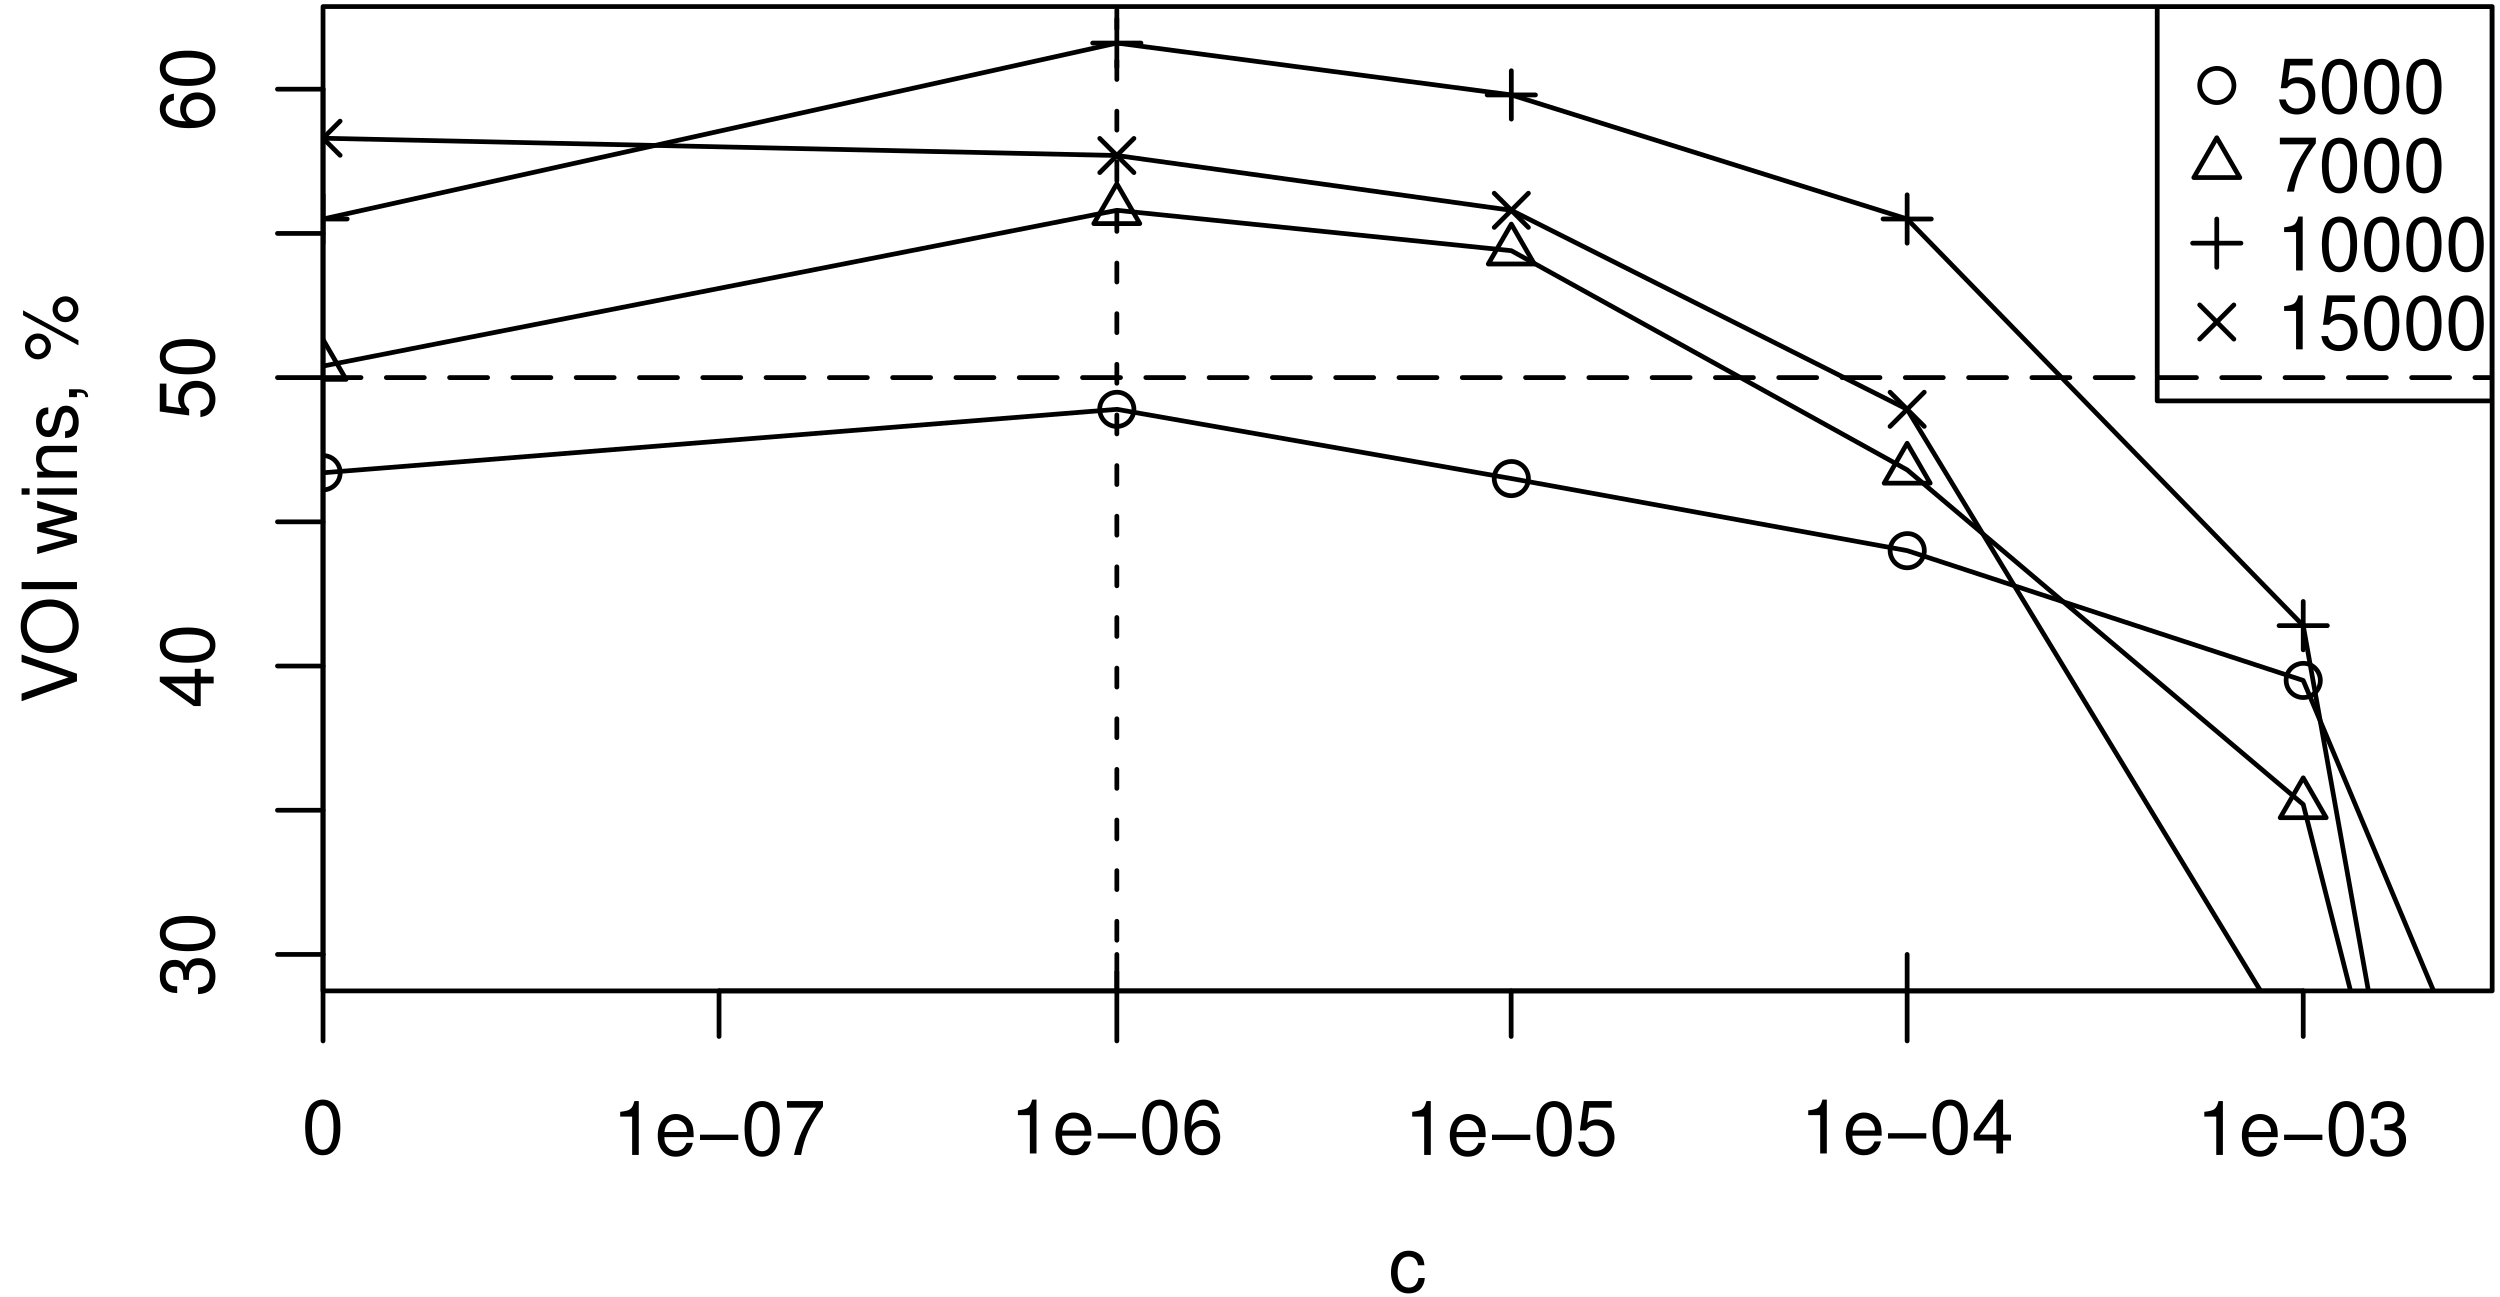 <?xml version="1.0" encoding="UTF-8"?>
<svg xmlns="http://www.w3.org/2000/svg" xmlns:xlink="http://www.w3.org/1999/xlink" width="395pt" height="205pt" viewBox="0 0 395 205" version="1.1">
<defs>
<g>
<symbol overflow="visible" id="glyph0-0">
<path style="stroke:none;" d=""/>
</symbol>
<symbol overflow="visible" id="glyph0-1">
<path style="stroke:none;" d="M 3.109 -6.062 L 3.109 0 L 4.156 0 L 4.156 -8.516 L 3.469 -8.516 C 3.094 -7.203 2.859 -7.016 1.219 -6.812 L 1.219 -6.062 L 3.109 -6.062 Z M 3.109 -6.062 "/>
</symbol>
<symbol overflow="visible" id="glyph0-2">
<path style="stroke:none;" d="M 6.156 -2.812 C 6.156 -3.766 6.078 -4.344 5.906 -4.812 C 5.5 -5.844 4.531 -6.469 3.359 -6.469 C 1.609 -6.469 0.484 -5.125 0.484 -3.062 C 0.484 -1 1.578 0.281 3.344 0.281 C 4.781 0.281 5.766 -0.547 6.031 -1.906 L 5.016 -1.906 C 4.734 -1.078 4.172 -0.641 3.375 -0.641 C 2.734 -0.641 2.203 -0.938 1.859 -1.469 C 1.625 -1.828 1.531 -2.188 1.531 -2.812 L 6.156 -2.812 Z M 1.547 -3.625 C 1.625 -4.781 2.344 -5.547 3.344 -5.547 C 4.328 -5.547 5.094 -4.734 5.094 -3.703 C 5.094 -3.672 5.094 -3.641 5.078 -3.625 L 1.547 -3.625 Z M 1.547 -3.625 "/>
</symbol>
<symbol overflow="visible" id="glyph0-3">
<path style="stroke:none;" d="M 6.531 -3.203 L 0.484 -3.203 L 0.484 -2.359 L 6.531 -2.359 L 6.531 -3.203 Z M 6.531 -3.203 "/>
</symbol>
<symbol overflow="visible" id="glyph0-4">
<path style="stroke:none;" d="M 3.297 -8.516 C 2.516 -8.516 1.781 -8.156 1.344 -7.578 C 0.797 -6.828 0.516 -5.688 0.516 -4.109 C 0.516 -1.25 1.469 0.281 3.297 0.281 C 5.094 0.281 6.078 -1.25 6.078 -4.047 C 6.078 -5.703 5.812 -6.797 5.25 -7.578 C 4.812 -8.172 4.109 -8.516 3.297 -8.516 Z M 3.297 -7.578 C 4.438 -7.578 5 -6.422 5 -4.141 C 5 -1.734 4.453 -0.594 3.281 -0.594 C 2.156 -0.594 1.594 -1.781 1.594 -4.109 C 1.594 -6.438 2.156 -7.578 3.297 -7.578 Z M 3.297 -7.578 "/>
</symbol>
<symbol overflow="visible" id="glyph0-5">
<path style="stroke:none;" d="M 6.234 -8.516 L 0.547 -8.516 L 0.547 -7.469 L 5.141 -7.469 C 3.125 -4.578 2.297 -2.797 1.656 0 L 2.781 0 C 3.25 -2.719 4.312 -5.062 6.234 -7.625 L 6.234 -8.516 Z M 6.234 -8.516 "/>
</symbol>
<symbol overflow="visible" id="glyph0-6">
<path style="stroke:none;" d="M 5.719 -8.516 L 1.312 -8.516 L 0.688 -3.875 L 1.656 -3.875 C 2.141 -4.469 2.562 -4.672 3.219 -4.672 C 4.359 -4.672 5.078 -3.891 5.078 -2.625 C 5.078 -1.406 4.375 -0.656 3.219 -0.656 C 2.297 -0.656 1.734 -1.125 1.469 -2.094 L 0.422 -2.094 C 0.562 -1.391 0.688 -1.062 0.938 -0.75 C 1.422 -0.094 2.281 0.281 3.234 0.281 C 4.953 0.281 6.156 -0.969 6.156 -2.766 C 6.156 -4.453 5.047 -5.609 3.406 -5.609 C 2.812 -5.609 2.328 -5.453 1.844 -5.094 L 2.172 -7.469 L 5.719 -7.469 L 5.719 -8.516 Z M 5.719 -8.516 "/>
</symbol>
<symbol overflow="visible" id="glyph0-7">
<path style="stroke:none;" d="M 2.656 -3.906 L 2.781 -3.906 L 3.234 -3.906 C 4.391 -3.906 4.984 -3.391 4.984 -2.359 C 4.984 -1.297 4.328 -0.656 3.234 -0.656 C 2.078 -0.656 1.516 -1.234 1.438 -2.469 L 0.391 -2.469 C 0.438 -1.781 0.547 -1.344 0.75 -0.953 C 1.188 -0.141 2.031 0.281 3.188 0.281 C 4.938 0.281 6.078 -0.766 6.078 -2.375 C 6.078 -3.453 5.656 -4.062 4.625 -4.406 C 5.422 -4.719 5.812 -5.312 5.812 -6.172 C 5.812 -7.625 4.844 -8.516 3.234 -8.516 C 1.516 -8.516 0.594 -7.578 0.562 -5.766 L 1.625 -5.766 C 1.625 -6.281 1.688 -6.562 1.812 -6.828 C 2.047 -7.297 2.578 -7.578 3.234 -7.578 C 4.172 -7.578 4.734 -7.031 4.734 -6.125 C 4.734 -5.531 4.531 -5.172 4.062 -4.984 C 3.766 -4.859 3.391 -4.812 2.656 -4.797 L 2.656 -3.906 Z M 2.656 -3.906 "/>
</symbol>
<symbol overflow="visible" id="glyph0-8">
<path style="stroke:none;" d="M 5.656 -4.172 C 5.609 -4.781 5.469 -5.188 5.234 -5.531 C 4.797 -6.125 4.047 -6.469 3.172 -6.469 C 1.469 -6.469 0.375 -5.125 0.375 -3.031 C 0.375 -1.016 1.453 0.281 3.156 0.281 C 4.656 0.281 5.609 -0.625 5.719 -2.156 L 4.719 -2.156 C 4.547 -1.156 4.031 -0.641 3.188 -0.641 C 2.078 -0.641 1.422 -1.547 1.422 -3.031 C 1.422 -4.609 2.062 -5.547 3.156 -5.547 C 4 -5.547 4.531 -5.047 4.641 -4.172 L 5.656 -4.172 Z M 5.656 -4.172 "/>
</symbol>
<symbol overflow="visible" id="glyph0-9">
<path style="stroke:none;" d="M 5.969 -6.281 C 5.766 -7.688 4.859 -8.516 3.562 -8.516 C 2.625 -8.516 1.781 -8.047 1.281 -7.297 C 0.75 -6.469 0.516 -5.422 0.516 -3.875 C 0.516 -2.453 0.734 -1.531 1.234 -0.781 C 1.688 -0.094 2.438 0.281 3.375 0.281 C 4.984 0.281 6.156 -0.922 6.156 -2.594 C 6.156 -4.172 5.078 -5.297 3.547 -5.297 C 2.719 -5.297 2.047 -4.969 1.594 -4.344 C 1.609 -6.422 2.281 -7.578 3.484 -7.578 C 4.234 -7.578 4.75 -7.109 4.922 -6.281 L 5.969 -6.281 Z M 3.422 -4.359 C 4.438 -4.359 5.078 -3.641 5.078 -2.516 C 5.078 -1.438 4.359 -0.656 3.391 -0.656 C 2.406 -0.656 1.656 -1.469 1.656 -2.562 C 1.656 -3.625 2.375 -4.359 3.422 -4.359 Z M 3.422 -4.359 "/>
</symbol>
<symbol overflow="visible" id="glyph0-10">
<path style="stroke:none;" d="M 3.922 -2.047 L 3.922 0 L 4.984 0 L 4.984 -2.047 L 6.234 -2.047 L 6.234 -2.984 L 4.984 -2.984 L 4.984 -8.516 L 4.203 -8.516 L 0.344 -3.156 L 0.344 -2.047 L 3.922 -2.047 Z M 3.922 -2.984 L 1.266 -2.984 L 3.922 -6.703 L 3.922 -2.984 Z M 3.922 -2.984 "/>
</symbol>
<symbol overflow="visible" id="glyph1-0">
<path style="stroke:none;" d=""/>
</symbol>
<symbol overflow="visible" id="glyph1-1">
<path style="stroke:none;" d="M -3.906 -2.656 L -3.906 -2.781 L -3.906 -3.234 C -3.906 -4.391 -3.391 -4.984 -2.359 -4.984 C -1.297 -4.984 -0.656 -4.328 -0.656 -3.234 C -0.656 -2.078 -1.234 -1.516 -2.469 -1.438 L -2.469 -0.391 C -1.781 -0.438 -1.344 -0.547 -0.953 -0.75 C -0.141 -1.188 0.281 -2.031 0.281 -3.188 C 0.281 -4.938 -0.766 -6.078 -2.375 -6.078 C -3.453 -6.078 -4.062 -5.656 -4.406 -4.625 C -4.719 -5.422 -5.312 -5.812 -6.172 -5.812 C -7.625 -5.812 -8.516 -4.844 -8.516 -3.234 C -8.516 -1.516 -7.578 -0.594 -5.766 -0.562 L -5.766 -1.625 C -6.281 -1.625 -6.562 -1.688 -6.828 -1.812 C -7.297 -2.047 -7.578 -2.578 -7.578 -3.234 C -7.578 -4.172 -7.031 -4.734 -6.125 -4.734 C -5.531 -4.734 -5.172 -4.531 -4.984 -4.062 C -4.859 -3.766 -4.812 -3.391 -4.797 -2.656 L -3.906 -2.656 Z M -3.906 -2.656 "/>
</symbol>
<symbol overflow="visible" id="glyph1-2">
<path style="stroke:none;" d="M -8.516 -3.297 C -8.516 -2.516 -8.156 -1.781 -7.578 -1.344 C -6.828 -0.797 -5.688 -0.516 -4.109 -0.516 C -1.25 -0.516 0.281 -1.469 0.281 -3.297 C 0.281 -5.094 -1.25 -6.078 -4.047 -6.078 C -5.703 -6.078 -6.797 -5.812 -7.578 -5.25 C -8.172 -4.812 -8.516 -4.109 -8.516 -3.297 Z M -7.578 -3.297 C -7.578 -4.438 -6.422 -5 -4.141 -5 C -1.734 -5 -0.594 -4.453 -0.594 -3.281 C -0.594 -2.156 -1.781 -1.594 -4.109 -1.594 C -6.438 -1.594 -7.578 -2.156 -7.578 -3.297 Z M -7.578 -3.297 "/>
</symbol>
<symbol overflow="visible" id="glyph1-3">
<path style="stroke:none;" d="M -2.047 -3.922 L 0 -3.922 L 0 -4.984 L -2.047 -4.984 L -2.047 -6.234 L -2.984 -6.234 L -2.984 -4.984 L -8.516 -4.984 L -8.516 -4.203 L -3.156 -0.344 L -2.047 -0.344 L -2.047 -3.922 Z M -2.984 -3.922 L -2.984 -1.266 L -6.703 -3.922 L -2.984 -3.922 Z M -2.984 -3.922 "/>
</symbol>
<symbol overflow="visible" id="glyph1-4">
<path style="stroke:none;" d="M -8.516 -5.719 L -8.516 -1.312 L -3.875 -0.688 L -3.875 -1.656 C -4.469 -2.141 -4.672 -2.562 -4.672 -3.219 C -4.672 -4.359 -3.891 -5.078 -2.625 -5.078 C -1.406 -5.078 -0.656 -4.375 -0.656 -3.219 C -0.656 -2.297 -1.125 -1.734 -2.094 -1.469 L -2.094 -0.422 C -1.391 -0.562 -1.062 -0.688 -0.75 -0.938 C -0.094 -1.422 0.281 -2.281 0.281 -3.234 C 0.281 -4.953 -0.969 -6.156 -2.766 -6.156 C -4.453 -6.156 -5.609 -5.047 -5.609 -3.406 C -5.609 -2.812 -5.453 -2.328 -5.094 -1.844 L -7.469 -2.172 L -7.469 -5.719 L -8.516 -5.719 Z M -8.516 -5.719 "/>
</symbol>
<symbol overflow="visible" id="glyph1-5">
<path style="stroke:none;" d="M -6.281 -5.969 C -7.688 -5.766 -8.516 -4.859 -8.516 -3.562 C -8.516 -2.625 -8.047 -1.781 -7.297 -1.281 C -6.469 -0.75 -5.422 -0.516 -3.875 -0.516 C -2.453 -0.516 -1.531 -0.734 -0.781 -1.234 C -0.094 -1.688 0.281 -2.438 0.281 -3.375 C 0.281 -4.984 -0.922 -6.156 -2.594 -6.156 C -4.172 -6.156 -5.297 -5.078 -5.297 -3.547 C -5.297 -2.719 -4.969 -2.047 -4.344 -1.594 C -6.422 -1.609 -7.578 -2.281 -7.578 -3.484 C -7.578 -4.234 -7.109 -4.75 -6.281 -4.922 L -6.281 -5.969 Z M -4.359 -3.422 C -4.359 -4.438 -3.641 -5.078 -2.516 -5.078 C -1.438 -5.078 -0.656 -4.359 -0.656 -3.391 C -0.656 -2.406 -1.469 -1.656 -2.562 -1.656 C -3.625 -1.656 -4.359 -2.375 -4.359 -3.422 Z M -4.359 -3.422 "/>
</symbol>
<symbol overflow="visible" id="glyph1-6">
<path style="stroke:none;" d="M 0 -4.703 L -8.75 -7.734 L -8.75 -6.547 L -1.344 -4.125 L -8.75 -1.562 L -8.75 -0.359 L 0 -3.5 L 0 -4.703 Z M 0 -4.703 "/>
</symbol>
<symbol overflow="visible" id="glyph1-7">
<path style="stroke:none;" d="M -8.891 -4.672 C -8.891 -2.156 -7.047 -0.453 -4.312 -0.453 C -1.578 -0.453 0.281 -2.156 0.281 -4.688 C 0.281 -5.734 -0.047 -6.688 -0.641 -7.391 C -1.453 -8.344 -2.812 -8.906 -4.234 -8.906 C -7.062 -8.906 -8.891 -7.234 -8.891 -4.672 Z M -7.906 -4.672 C -7.906 -6.562 -6.469 -7.781 -4.266 -7.781 C -2.141 -7.781 -0.703 -6.531 -0.703 -4.688 C -0.703 -2.812 -2.141 -1.578 -4.312 -1.578 C -6.469 -1.578 -7.906 -2.812 -7.906 -4.672 Z M -7.906 -4.672 "/>
</symbol>
<symbol overflow="visible" id="glyph1-8">
<path style="stroke:none;" d="M -8.75 -2.328 L -8.75 -1.203 L 0 -1.203 L 0 -2.328 L -8.75 -2.328 Z M -8.75 -2.328 "/>
</symbol>
<symbol overflow="visible" id="glyph1-9">
<path style="stroke:none;" d=""/>
</symbol>
<symbol overflow="visible" id="glyph1-10">
<path style="stroke:none;" d="M 0 -6.641 L -6.281 -8.5 L -6.281 -7.375 L -1.391 -6.125 L -6.281 -4.891 L -6.281 -3.656 L -1.391 -2.453 L -6.281 -1.172 L -6.281 -0.078 L 0 -1.891 L 0 -3.031 L -4.938 -4.234 L 0 -5.516 L 0 -6.641 Z M 0 -6.641 "/>
</symbol>
<symbol overflow="visible" id="glyph1-11">
<path style="stroke:none;" d="M -6.281 -1.797 L -6.281 -0.797 L 0 -0.797 L 0 -1.797 L -6.281 -1.797 Z M -8.75 -1.797 L -8.75 -0.797 L -7.484 -0.797 L -7.484 -1.797 L -8.75 -1.797 Z M -8.75 -1.797 "/>
</symbol>
<symbol overflow="visible" id="glyph1-12">
<path style="stroke:none;" d="M -6.281 -0.844 L 0 -0.844 L 0 -1.844 L -3.469 -1.844 C -4.75 -1.844 -5.594 -2.516 -5.594 -3.547 C -5.594 -4.344 -5.109 -4.844 -4.359 -4.844 L 0 -4.844 L 0 -5.844 L -4.75 -5.844 C -5.797 -5.844 -6.469 -5.062 -6.469 -3.859 C -6.469 -2.922 -6.109 -2.312 -5.234 -1.766 L -6.281 -1.766 L -6.281 -0.844 Z M -6.281 -0.844 "/>
</symbol>
<symbol overflow="visible" id="glyph1-13">
<path style="stroke:none;" d="M -4.531 -5.25 C -5.766 -5.25 -6.469 -4.422 -6.469 -2.969 C -6.469 -1.516 -5.719 -0.562 -4.547 -0.562 C -3.562 -0.562 -3.094 -1.062 -2.734 -2.562 L -2.516 -3.484 C -2.344 -4.188 -2.094 -4.469 -1.625 -4.469 C -1.047 -4.469 -0.641 -3.875 -0.641 -3 C -0.641 -2.453 -0.797 -2 -1.062 -1.75 C -1.25 -1.594 -1.422 -1.531 -1.875 -1.469 L -1.875 -0.406 C -0.422 -0.453 0.281 -1.266 0.281 -2.922 C 0.281 -4.5 -0.5 -5.516 -1.719 -5.516 C -2.656 -5.516 -3.172 -4.984 -3.469 -3.734 L -3.703 -2.766 C -3.891 -1.953 -4.156 -1.609 -4.594 -1.609 C -5.172 -1.609 -5.547 -2.125 -5.547 -2.938 C -5.547 -3.75 -5.203 -4.172 -4.531 -4.203 L -4.531 -5.25 Z M -4.531 -5.25 "/>
</symbol>
<symbol overflow="visible" id="glyph1-14">
<path style="stroke:none;" d="M -1.25 -1.047 L 0 -1.047 L 0 -1.766 L 0.219 -1.766 C 1.047 -1.766 1.281 -1.609 1.312 -1.047 L 1.766 -1.047 C 1.766 -1.891 1.219 -2.297 0.188 -2.297 L -1.25 -2.297 L -1.25 -1.047 Z M -1.25 -1.047 "/>
</symbol>
<symbol overflow="visible" id="glyph1-15">
<path style="stroke:none;" d="M -8.219 -2.391 C -8.219 -1.266 -7.297 -0.344 -6.172 -0.344 C -5.047 -0.344 -4.109 -1.266 -4.109 -2.406 C -4.109 -3.516 -5.047 -4.438 -6.141 -4.438 C -7.312 -4.438 -8.219 -3.547 -8.219 -2.391 Z M -7.375 -2.391 C -7.375 -3.078 -6.844 -3.609 -6.156 -3.609 C -5.5 -3.609 -4.953 -3.062 -4.953 -2.406 C -4.953 -1.734 -5.516 -1.172 -6.172 -1.172 C -6.844 -1.172 -7.375 -1.734 -7.375 -2.391 Z M -8.516 -7.312 L 0.234 -2.562 L 0.234 -3.359 L -8.516 -8.094 L -8.516 -7.312 Z M -3.859 -8.25 C -3.859 -7.141 -2.938 -6.219 -1.828 -6.219 C -0.703 -6.219 0.234 -7.141 0.234 -8.266 C 0.234 -9.375 -0.703 -10.312 -1.797 -10.312 C -2.953 -10.312 -3.859 -9.406 -3.859 -8.25 Z M -3.031 -8.25 C -3.031 -8.938 -2.484 -9.484 -1.797 -9.484 C -1.156 -9.484 -0.609 -8.922 -0.609 -8.266 C -0.609 -7.594 -1.156 -7.047 -1.828 -7.047 C -2.484 -7.047 -3.031 -7.594 -3.031 -8.25 Z M -3.031 -8.25 "/>
</symbol>
</g>
<clipPath id="clip1">
  <path d="M 0 205 L 395 205 L 395 0 L 0 0 L 0 205 Z M 0 205 "/>
</clipPath>
<clipPath id="clip2">
  <path d="M 0 205 L 395 205 L 395 0 L 0 0 L 0 205 Z M 0 205 "/>
</clipPath>
<clipPath id="clip3">
  <path d="M -8 230 L 424 230 L 424 -58 L -8 -58 L -8 230 Z M -8 230 "/>
</clipPath>
<clipPath id="clip4">
  <path d="M 0 205 L 395 205 L 395 0 L 0 0 L 0 205 Z M 0 205 "/>
</clipPath>
<clipPath id="clip5">
  <path d="M 0 205 L 395 205 L 395 0 L 0 0 L 0 205 Z M 0 205 "/>
</clipPath>
<clipPath id="clip6">
  <path d="M -8 230 L 424 230 L 424 -58 L -8 -58 L -8 230 Z M -8 230 "/>
</clipPath>
<clipPath id="clip7">
  <path d="M 51.039 156.559 L 393.762 156.559 L 393.762 1.039 L 51.039 1.039 L 51.039 156.559 Z M 51.039 156.559 "/>
</clipPath>
<clipPath id="clip8">
  <path d="M 0 205 L 395 205 L 395 0 L 0 0 L 0 205 Z M 0 205 "/>
</clipPath>
<clipPath id="clip9">
  <path d="M 0 205 L 395 205 L 395 0 L 0 0 L 0 205 Z M 0 205 "/>
</clipPath>
<clipPath id="clip10">
  <path d="M -8 230 L 424 230 L 424 -58 L -8 -58 L -8 230 Z M -8 230 "/>
</clipPath>
<clipPath id="clip11">
  <path d="M 0 205 L 395 205 L 395 0 L 0 0 L 0 205 Z M 0 205 "/>
</clipPath>
<clipPath id="clip12">
  <path d="M 0 205 L 395 205 L 395 0 L 0 0 L 0 205 Z M 0 205 "/>
</clipPath>
<clipPath id="clip13">
  <path d="M -8 230 L 424 230 L 424 -58 L -8 -58 L -8 230 Z M -8 230 "/>
</clipPath>
<clipPath id="clip14">
  <path d="M 51.039 156.559 L 393.762 156.559 L 393.762 1.039 L 51.039 1.039 L 51.039 156.559 Z M 51.039 156.559 "/>
</clipPath>
</defs>
<g id="surface0">
<g clip-path="url(#clip1)" clip-rule="nonzero">
<g clip-path="url(#clip2)" clip-rule="nonzero">
<g clip-path="url(#clip3)" clip-rule="nonzero">
<path style="fill:none;stroke-width:0.75;stroke-linecap:round;stroke-linejoin:round;stroke:rgb(0%,0%,0%);stroke-opacity:1;stroke-miterlimit:10;" d="M 121.609 73.441 L 371.91 73.441 " transform="matrix(1,0,0,-1,-8,230)"/>
<path style="fill:none;stroke-width:0.75;stroke-linecap:round;stroke-linejoin:round;stroke:rgb(0%,0%,0%);stroke-opacity:1;stroke-miterlimit:10;" d="M 121.609 73.441 L 121.609 66.238 " transform="matrix(1,0,0,-1,-8,230)"/>
<path style="fill:none;stroke-width:0.75;stroke-linecap:round;stroke-linejoin:round;stroke:rgb(0%,0%,0%);stroke-opacity:1;stroke-miterlimit:10;" d="M 246.762 73.441 L 246.762 66.238 " transform="matrix(1,0,0,-1,-8,230)"/>
<path style="fill:none;stroke-width:0.75;stroke-linecap:round;stroke-linejoin:round;stroke:rgb(0%,0%,0%);stroke-opacity:1;stroke-miterlimit:10;" d="M 371.91 73.441 L 371.91 66.238 " transform="matrix(1,0,0,-1,-8,230)"/>
<g style="fill:rgb(0%,0%,0%);fill-opacity:1;">
  <use xlink:href="#glyph0-1" x="96.77" y="182.48"/>
  <use xlink:href="#glyph0-2" x="103.442" y="182.48"/>
  <use xlink:href="#glyph0-3" x="110.114" y="182.48"/>
  <use xlink:href="#glyph0-4" x="117.122" y="182.48"/>
  <use xlink:href="#glyph0-5" x="123.794" y="182.48"/>
</g>
<g style="fill:rgb(0%,0%,0%);fill-opacity:1;">
  <use xlink:href="#glyph0-1" x="221.91" y="182.48"/>
  <use xlink:href="#glyph0-2" x="228.582" y="182.48"/>
  <use xlink:href="#glyph0-3" x="235.254" y="182.48"/>
  <use xlink:href="#glyph0-4" x="242.262" y="182.48"/>
  <use xlink:href="#glyph0-6" x="248.934" y="182.48"/>
</g>
<g style="fill:rgb(0%,0%,0%);fill-opacity:1;">
  <use xlink:href="#glyph0-1" x="347.06" y="182.48"/>
  <use xlink:href="#glyph0-2" x="353.732" y="182.48"/>
  <use xlink:href="#glyph0-3" x="360.404" y="182.48"/>
  <use xlink:href="#glyph0-4" x="367.412" y="182.48"/>
  <use xlink:href="#glyph0-7" x="374.084" y="182.48"/>
</g>
<path style="fill:none;stroke-width:0.75;stroke-linecap:round;stroke-linejoin:round;stroke:rgb(0%,0%,0%);stroke-opacity:1;stroke-miterlimit:10;" d="M 59.039 79.199 L 59.039 215.91 " transform="matrix(1,0,0,-1,-8,230)"/>
<path style="fill:none;stroke-width:0.75;stroke-linecap:round;stroke-linejoin:round;stroke:rgb(0%,0%,0%);stroke-opacity:1;stroke-miterlimit:10;" d="M 59.039 79.199 L 51.84 79.199 " transform="matrix(1,0,0,-1,-8,230)"/>
<path style="fill:none;stroke-width:0.75;stroke-linecap:round;stroke-linejoin:round;stroke:rgb(0%,0%,0%);stroke-opacity:1;stroke-miterlimit:10;" d="M 59.039 101.98 L 51.84 101.98 " transform="matrix(1,0,0,-1,-8,230)"/>
<path style="fill:none;stroke-width:0.75;stroke-linecap:round;stroke-linejoin:round;stroke:rgb(0%,0%,0%);stroke-opacity:1;stroke-miterlimit:10;" d="M 59.039 124.77 L 51.84 124.77 " transform="matrix(1,0,0,-1,-8,230)"/>
<path style="fill:none;stroke-width:0.75;stroke-linecap:round;stroke-linejoin:round;stroke:rgb(0%,0%,0%);stroke-opacity:1;stroke-miterlimit:10;" d="M 59.039 147.551 L 51.84 147.551 " transform="matrix(1,0,0,-1,-8,230)"/>
<path style="fill:none;stroke-width:0.75;stroke-linecap:round;stroke-linejoin:round;stroke:rgb(0%,0%,0%);stroke-opacity:1;stroke-miterlimit:10;" d="M 59.039 170.34 L 51.84 170.34 " transform="matrix(1,0,0,-1,-8,230)"/>
<path style="fill:none;stroke-width:0.75;stroke-linecap:round;stroke-linejoin:round;stroke:rgb(0%,0%,0%);stroke-opacity:1;stroke-miterlimit:10;" d="M 59.039 193.121 L 51.84 193.121 " transform="matrix(1,0,0,-1,-8,230)"/>
<path style="fill:none;stroke-width:0.75;stroke-linecap:round;stroke-linejoin:round;stroke:rgb(0%,0%,0%);stroke-opacity:1;stroke-miterlimit:10;" d="M 59.039 215.91 L 51.84 215.91 " transform="matrix(1,0,0,-1,-8,230)"/>
<g style="fill:rgb(0%,0%,0%);fill-opacity:1;">
  <use xlink:href="#glyph1-1" x="33.76" y="157.47"/>
  <use xlink:href="#glyph1-2" x="33.76" y="150.798"/>
</g>
<g style="fill:rgb(0%,0%,0%);fill-opacity:1;">
  <use xlink:href="#glyph1-3" x="33.76" y="111.9"/>
  <use xlink:href="#glyph1-2" x="33.76" y="105.228"/>
</g>
<g style="fill:rgb(0%,0%,0%);fill-opacity:1;">
  <use xlink:href="#glyph1-4" x="33.76" y="66.33"/>
  <use xlink:href="#glyph1-2" x="33.76" y="59.658"/>
</g>
<g style="fill:rgb(0%,0%,0%);fill-opacity:1;">
  <use xlink:href="#glyph1-5" x="33.76" y="20.76"/>
  <use xlink:href="#glyph1-2" x="33.76" y="14.088"/>
</g>
<path style="fill:none;stroke-width:0.75;stroke-linecap:round;stroke-linejoin:round;stroke:rgb(0%,0%,0%);stroke-opacity:1;stroke-miterlimit:10;" d="M 59.039 73.441 L 401.762 73.441 L 401.762 228.961 L 59.039 228.961 L 59.039 73.441 " transform="matrix(1,0,0,-1,-8,230)"/>
<g style="fill:rgb(0%,0%,0%);fill-opacity:1;">
  <use xlink:href="#glyph0-8" x="219.4" y="204.08"/>
</g>
<g style="fill:rgb(0%,0%,0%);fill-opacity:1;">
  <use xlink:href="#glyph1-6" x="12.16" y="111.15"/>
</g>
<g style="fill:rgb(0%,0%,0%);fill-opacity:1;">
  <use xlink:href="#glyph1-7" x="12.16" y="103.626"/>
  <use xlink:href="#glyph1-8" x="12.16" y="94.29"/>
  <use xlink:href="#glyph1-9" x="12.16" y="90.954"/>
  <use xlink:href="#glyph1-10" x="12.16" y="87.618"/>
  <use xlink:href="#glyph1-11" x="12.16" y="78.954"/>
  <use xlink:href="#glyph1-12" x="12.16" y="76.29"/>
  <use xlink:href="#glyph1-13" x="12.16" y="69.618"/>
</g>
<g style="fill:rgb(0%,0%,0%);fill-opacity:1;">
  <use xlink:href="#glyph1-14" x="12.16" y="63.798"/>
  <use xlink:href="#glyph1-9" x="12.16" y="60.462"/>
  <use xlink:href="#glyph1-15" x="12.16" y="57.126"/>
</g>
</g>
</g>
</g>
<g clip-path="url(#clip4)" clip-rule="nonzero">
<g clip-path="url(#clip5)" clip-rule="nonzero">
<g clip-path="url(#clip6)" clip-rule="nonzero">
<g clip-path="url(#clip7)" clip-rule="nonzero">
<path style="fill:none;stroke-width:0.75;stroke-linecap:round;stroke-linejoin:round;stroke:rgb(0%,0%,0%);stroke-opacity:1;stroke-dasharray:6,4;stroke-miterlimit:10;" d="M 59.039 170.34 L 401.762 170.34 " transform="matrix(1,0,0,-1,-8,230)"/>
<path style="fill:none;stroke-width:0.75;stroke-linecap:round;stroke-linejoin:round;stroke:rgb(0%,0%,0%);stroke-opacity:1;stroke-dasharray:3,5;stroke-miterlimit:10;" d="M 184.461 73.441 L 184.461 228.961 " transform="matrix(1,0,0,-1,-8,230)"/>
</g>
</g>
</g>
</g>
<g clip-path="url(#clip8)" clip-rule="nonzero">
<g clip-path="url(#clip9)" clip-rule="nonzero">
<g clip-path="url(#clip10)" clip-rule="nonzero">
<path style="fill:none;stroke-width:0.75;stroke-linecap:round;stroke-linejoin:round;stroke:rgb(0%,0%,0%);stroke-opacity:1;stroke-miterlimit:10;" d="M 59.039 79.199 L 59.039 65.531 " transform="matrix(1,0,0,-1,-8,230)"/>
<g style="fill:rgb(0%,0%,0%);fill-opacity:1;">
  <use xlink:href="#glyph0-4" x="47.7" y="182.25"/>
</g>
<path style="fill:none;stroke-width:0.75;stroke-linecap:round;stroke-linejoin:round;stroke:rgb(0%,0%,0%);stroke-opacity:1;stroke-miterlimit:10;" d="M 184.461 79.199 L 184.461 65.531 " transform="matrix(1,0,0,-1,-8,230)"/>
<g style="fill:rgb(0%,0%,0%);fill-opacity:1;">
  <use xlink:href="#glyph0-1" x="159.61" y="182.25"/>
  <use xlink:href="#glyph0-2" x="166.282" y="182.25"/>
  <use xlink:href="#glyph0-3" x="172.954" y="182.25"/>
  <use xlink:href="#glyph0-4" x="179.962" y="182.25"/>
  <use xlink:href="#glyph0-9" x="186.634" y="182.25"/>
</g>
<path style="fill:none;stroke-width:0.75;stroke-linecap:round;stroke-linejoin:round;stroke:rgb(0%,0%,0%);stroke-opacity:1;stroke-miterlimit:10;" d="M 309.328 79.199 L 309.328 65.531 " transform="matrix(1,0,0,-1,-8,230)"/>
<g style="fill:rgb(0%,0%,0%);fill-opacity:1;">
  <use xlink:href="#glyph0-1" x="284.48" y="182.25"/>
  <use xlink:href="#glyph0-2" x="291.152" y="182.25"/>
  <use xlink:href="#glyph0-3" x="297.824" y="182.25"/>
  <use xlink:href="#glyph0-4" x="304.832" y="182.25"/>
  <use xlink:href="#glyph0-10" x="311.504" y="182.25"/>
</g>
</g>
</g>
</g>
<g clip-path="url(#clip11)" clip-rule="nonzero">
<g clip-path="url(#clip12)" clip-rule="nonzero">
<g clip-path="url(#clip13)" clip-rule="nonzero">
<g clip-path="url(#clip14)" clip-rule="nonzero">
<path style="fill:none;stroke-width:0.75;stroke-linecap:round;stroke-linejoin:round;stroke:rgb(0%,0%,0%);stroke-opacity:1;stroke-miterlimit:10;" d="M 59.039 155.301 L 184.461 165.328 L 246.789 154.391 L 309.328 143 L 371.91 122.488 L 401.762 51.398 " transform="matrix(1,0,0,-1,-8,230)"/>
<path style="fill:none;stroke-width:0.75;stroke-linecap:round;stroke-linejoin:round;stroke:rgb(0%,0%,0%);stroke-opacity:1;stroke-miterlimit:10;" d="M 59.094 158.008 C 57.562 158.008 56.344 156.82 56.344 155.336 C 56.344 153.82 57.547 152.602 59.047 152.602 C 60.531 152.602 61.75 153.82 61.75 155.305 C 61.75 156.789 60.531 158.008 59.094 158.008 Z M 59.094 158.008 " transform="matrix(1,0,0,-1,-8,230)"/>
<path style="fill:none;stroke-width:0.75;stroke-linecap:round;stroke-linejoin:round;stroke:rgb(0%,0%,0%);stroke-opacity:1;stroke-miterlimit:10;" d="M 184.504 168.027 C 182.973 168.027 181.754 166.84 181.754 165.355 C 181.754 163.84 182.957 162.621 184.457 162.621 C 185.941 162.621 187.16 163.84 187.16 165.324 C 187.16 166.809 185.941 168.027 184.504 168.027 Z M 184.504 168.027 " transform="matrix(1,0,0,-1,-8,230)"/>
<path style="fill:none;stroke-width:0.75;stroke-linecap:round;stroke-linejoin:round;stroke:rgb(0%,0%,0%);stroke-opacity:1;stroke-miterlimit:10;" d="M 246.836 157.086 C 245.305 157.086 244.086 155.898 244.086 154.414 C 244.086 152.898 245.289 151.68 246.789 151.68 C 248.273 151.68 249.492 152.898 249.492 154.383 C 249.492 155.867 248.273 157.086 246.836 157.086 Z M 246.836 157.086 " transform="matrix(1,0,0,-1,-8,230)"/>
<path style="fill:none;stroke-width:0.75;stroke-linecap:round;stroke-linejoin:round;stroke:rgb(0%,0%,0%);stroke-opacity:1;stroke-miterlimit:10;" d="M 309.387 145.695 C 307.855 145.695 306.637 144.508 306.637 143.023 C 306.637 141.508 307.84 140.289 309.34 140.289 C 310.824 140.289 312.043 141.508 312.043 142.992 C 312.043 144.477 310.824 145.695 309.387 145.695 Z M 309.387 145.695 " transform="matrix(1,0,0,-1,-8,230)"/>
<path style="fill:none;stroke-width:0.75;stroke-linecap:round;stroke-linejoin:round;stroke:rgb(0%,0%,0%);stroke-opacity:1;stroke-miterlimit:10;" d="M 371.957 125.195 C 370.426 125.195 369.207 124.008 369.207 122.523 C 369.207 121.008 370.41 119.789 371.91 119.789 C 373.395 119.789 374.613 121.008 374.613 122.492 C 374.613 123.977 373.395 125.195 371.957 125.195 Z M 371.957 125.195 " transform="matrix(1,0,0,-1,-8,230)"/>
<path style="fill:none;stroke-width:0.75;stroke-linecap:round;stroke-linejoin:round;stroke:rgb(0%,0%,0%);stroke-opacity:1;stroke-miterlimit:10;" d="M 401.816 54.105 C 400.285 54.105 399.066 52.918 399.066 51.434 C 399.066 49.918 400.27 48.699 401.77 48.699 C 403.254 48.699 404.473 49.918 404.473 51.402 C 404.473 52.887 403.254 54.105 401.816 54.105 Z M 401.816 54.105 " transform="matrix(1,0,0,-1,-8,230)"/>
<path style="fill:none;stroke-width:0.75;stroke-linecap:round;stroke-linejoin:round;stroke:rgb(0%,0%,0%);stroke-opacity:1;stroke-miterlimit:10;" d="M 59.039 172.16 L 184.461 196.77 L 246.789 190.391 L 309.328 155.762 L 371.91 102.898 L 398.031 0 " transform="matrix(1,0,0,-1,-8,230)"/>
<path style="fill:none;stroke-width:0.75;stroke-linecap:round;stroke-linejoin:round;stroke:rgb(0%,0%,0%);stroke-opacity:1;stroke-miterlimit:10;" d="M 59.039 176.359 L 62.68 170.059 L 55.398 170.059 L 59.039 176.359 " transform="matrix(1,0,0,-1,-8,230)"/>
<path style="fill:none;stroke-width:0.75;stroke-linecap:round;stroke-linejoin:round;stroke:rgb(0%,0%,0%);stroke-opacity:1;stroke-miterlimit:10;" d="M 184.461 200.969 L 188.09 194.672 L 180.82 194.672 L 184.461 200.969 " transform="matrix(1,0,0,-1,-8,230)"/>
<path style="fill:none;stroke-width:0.75;stroke-linecap:round;stroke-linejoin:round;stroke:rgb(0%,0%,0%);stroke-opacity:1;stroke-miterlimit:10;" d="M 246.789 194.59 L 250.422 188.289 L 243.148 188.289 L 246.789 194.59 " transform="matrix(1,0,0,-1,-8,230)"/>
<path style="fill:none;stroke-width:0.75;stroke-linecap:round;stroke-linejoin:round;stroke:rgb(0%,0%,0%);stroke-opacity:1;stroke-miterlimit:10;" d="M 309.328 159.961 L 312.969 153.66 L 305.699 153.66 L 309.328 159.961 " transform="matrix(1,0,0,-1,-8,230)"/>
<path style="fill:none;stroke-width:0.75;stroke-linecap:round;stroke-linejoin:round;stroke:rgb(0%,0%,0%);stroke-opacity:1;stroke-miterlimit:10;" d="M 371.91 107.102 L 375.539 100.801 L 368.27 100.801 L 371.91 107.102 " transform="matrix(1,0,0,-1,-8,230)"/>
<path style="fill:none;stroke-width:0.75;stroke-linecap:round;stroke-linejoin:round;stroke:rgb(0%,0%,0%);stroke-opacity:1;stroke-miterlimit:10;" d="M 59.039 195.398 L 184.461 223.199 L 246.789 215 L 309.328 195.398 L 371.91 131.148 L 395.32 0 " transform="matrix(1,0,0,-1,-8,230)"/>
<path style="fill:none;stroke-width:0.75;stroke-linecap:round;stroke-linejoin:round;stroke:rgb(0%,0%,0%);stroke-opacity:1;stroke-miterlimit:10;" d="M 55.219 195.398 L 62.859 195.398 " transform="matrix(1,0,0,-1,-8,230)"/>
<path style="fill:none;stroke-width:0.75;stroke-linecap:round;stroke-linejoin:round;stroke:rgb(0%,0%,0%);stroke-opacity:1;stroke-miterlimit:10;" d="M 59.039 191.578 L 59.039 199.219 " transform="matrix(1,0,0,-1,-8,230)"/>
<path style="fill:none;stroke-width:0.75;stroke-linecap:round;stroke-linejoin:round;stroke:rgb(0%,0%,0%);stroke-opacity:1;stroke-miterlimit:10;" d="M 180.641 223.199 L 188.27 223.199 " transform="matrix(1,0,0,-1,-8,230)"/>
<path style="fill:none;stroke-width:0.75;stroke-linecap:round;stroke-linejoin:round;stroke:rgb(0%,0%,0%);stroke-opacity:1;stroke-miterlimit:10;" d="M 184.461 219.379 L 184.461 227.02 " transform="matrix(1,0,0,-1,-8,230)"/>
<path style="fill:none;stroke-width:0.75;stroke-linecap:round;stroke-linejoin:round;stroke:rgb(0%,0%,0%);stroke-opacity:1;stroke-miterlimit:10;" d="M 242.969 215 L 250.602 215 " transform="matrix(1,0,0,-1,-8,230)"/>
<path style="fill:none;stroke-width:0.75;stroke-linecap:round;stroke-linejoin:round;stroke:rgb(0%,0%,0%);stroke-opacity:1;stroke-miterlimit:10;" d="M 246.789 211.18 L 246.789 218.82 " transform="matrix(1,0,0,-1,-8,230)"/>
<path style="fill:none;stroke-width:0.75;stroke-linecap:round;stroke-linejoin:round;stroke:rgb(0%,0%,0%);stroke-opacity:1;stroke-miterlimit:10;" d="M 305.52 195.398 L 313.148 195.398 " transform="matrix(1,0,0,-1,-8,230)"/>
<path style="fill:none;stroke-width:0.75;stroke-linecap:round;stroke-linejoin:round;stroke:rgb(0%,0%,0%);stroke-opacity:1;stroke-miterlimit:10;" d="M 309.328 191.578 L 309.328 199.219 " transform="matrix(1,0,0,-1,-8,230)"/>
<path style="fill:none;stroke-width:0.75;stroke-linecap:round;stroke-linejoin:round;stroke:rgb(0%,0%,0%);stroke-opacity:1;stroke-miterlimit:10;" d="M 368.09 131.148 L 375.719 131.148 " transform="matrix(1,0,0,-1,-8,230)"/>
<path style="fill:none;stroke-width:0.75;stroke-linecap:round;stroke-linejoin:round;stroke:rgb(0%,0%,0%);stroke-opacity:1;stroke-miterlimit:10;" d="M 371.91 127.328 L 371.91 134.969 " transform="matrix(1,0,0,-1,-8,230)"/>
<path style="fill:none;stroke-width:0.75;stroke-linecap:round;stroke-linejoin:round;stroke:rgb(0%,0%,0%);stroke-opacity:1;stroke-miterlimit:10;" d="M 59.039 208.16 L 184.461 205.43 L 246.789 196.77 L 309.328 165.328 L 371.91 62.34 L 389.211 0 " transform="matrix(1,0,0,-1,-8,230)"/>
<path style="fill:none;stroke-width:0.75;stroke-linecap:round;stroke-linejoin:round;stroke:rgb(0%,0%,0%);stroke-opacity:1;stroke-miterlimit:10;" d="M 56.34 205.461 L 61.738 210.859 " transform="matrix(1,0,0,-1,-8,230)"/>
<path style="fill:none;stroke-width:0.75;stroke-linecap:round;stroke-linejoin:round;stroke:rgb(0%,0%,0%);stroke-opacity:1;stroke-miterlimit:10;" d="M 56.34 210.859 L 61.738 205.461 " transform="matrix(1,0,0,-1,-8,230)"/>
<path style="fill:none;stroke-width:0.75;stroke-linecap:round;stroke-linejoin:round;stroke:rgb(0%,0%,0%);stroke-opacity:1;stroke-miterlimit:10;" d="M 181.762 202.73 L 187.16 208.129 " transform="matrix(1,0,0,-1,-8,230)"/>
<path style="fill:none;stroke-width:0.75;stroke-linecap:round;stroke-linejoin:round;stroke:rgb(0%,0%,0%);stroke-opacity:1;stroke-miterlimit:10;" d="M 181.762 208.129 L 187.16 202.73 " transform="matrix(1,0,0,-1,-8,230)"/>
<path style="fill:none;stroke-width:0.75;stroke-linecap:round;stroke-linejoin:round;stroke:rgb(0%,0%,0%);stroke-opacity:1;stroke-miterlimit:10;" d="M 244.09 194.07 L 249.488 199.469 " transform="matrix(1,0,0,-1,-8,230)"/>
<path style="fill:none;stroke-width:0.75;stroke-linecap:round;stroke-linejoin:round;stroke:rgb(0%,0%,0%);stroke-opacity:1;stroke-miterlimit:10;" d="M 244.09 199.469 L 249.488 194.07 " transform="matrix(1,0,0,-1,-8,230)"/>
<path style="fill:none;stroke-width:0.75;stroke-linecap:round;stroke-linejoin:round;stroke:rgb(0%,0%,0%);stroke-opacity:1;stroke-miterlimit:10;" d="M 306.629 162.629 L 312.031 168.031 " transform="matrix(1,0,0,-1,-8,230)"/>
<path style="fill:none;stroke-width:0.75;stroke-linecap:round;stroke-linejoin:round;stroke:rgb(0%,0%,0%);stroke-opacity:1;stroke-miterlimit:10;" d="M 306.629 168.031 L 312.031 162.629 " transform="matrix(1,0,0,-1,-8,230)"/>
<path style="fill:none;stroke-width:0.75;stroke-linecap:round;stroke-linejoin:round;stroke:rgb(0%,0%,0%);stroke-opacity:1;stroke-miterlimit:10;" d="M 369.211 59.641 L 374.609 65.039 " transform="matrix(1,0,0,-1,-8,230)"/>
<path style="fill:none;stroke-width:0.75;stroke-linecap:round;stroke-linejoin:round;stroke:rgb(0%,0%,0%);stroke-opacity:1;stroke-miterlimit:10;" d="M 369.211 65.039 L 374.609 59.641 " transform="matrix(1,0,0,-1,-8,230)"/>
<path style="fill:none;stroke-width:0.75;stroke-linecap:round;stroke-linejoin:round;stroke:rgb(0%,0%,0%);stroke-opacity:1;stroke-miterlimit:10;" d="M 348.84 228.961 L 401.762 228.961 L 401.762 166.66 L 348.84 166.66 L 348.84 228.961 Z M 348.84 228.961 " transform="matrix(1,0,0,-1,-8,230)"/>
<path style="fill:none;stroke-width:0.75;stroke-linecap:round;stroke-linejoin:round;stroke:rgb(0%,0%,0%);stroke-opacity:1;stroke-miterlimit:10;" d="M 358.305 219.195 C 356.773 219.195 355.555 218.008 355.555 216.523 C 355.555 215.008 356.758 213.789 358.258 213.789 C 359.742 213.789 360.961 215.008 360.961 216.492 C 360.961 217.977 359.742 219.195 358.305 219.195 Z M 358.305 219.195 " transform="matrix(1,0,0,-1,-8,230)"/>
<path style="fill:none;stroke-width:0.75;stroke-linecap:round;stroke-linejoin:round;stroke:rgb(0%,0%,0%);stroke-opacity:1;stroke-miterlimit:10;" d="M 358.25 208.238 L 361.891 201.941 L 354.621 201.941 L 358.25 208.238 " transform="matrix(1,0,0,-1,-8,230)"/>
<path style="fill:none;stroke-width:0.75;stroke-linecap:round;stroke-linejoin:round;stroke:rgb(0%,0%,0%);stroke-opacity:1;stroke-miterlimit:10;" d="M 354.43 191.578 L 362.07 191.578 " transform="matrix(1,0,0,-1,-8,230)"/>
<path style="fill:none;stroke-width:0.75;stroke-linecap:round;stroke-linejoin:round;stroke:rgb(0%,0%,0%);stroke-opacity:1;stroke-miterlimit:10;" d="M 358.25 187.762 L 358.25 195.398 " transform="matrix(1,0,0,-1,-8,230)"/>
<path style="fill:none;stroke-width:0.75;stroke-linecap:round;stroke-linejoin:round;stroke:rgb(0%,0%,0%);stroke-opacity:1;stroke-miterlimit:10;" d="M 355.551 176.422 L 360.949 181.82 " transform="matrix(1,0,0,-1,-8,230)"/>
<path style="fill:none;stroke-width:0.75;stroke-linecap:round;stroke-linejoin:round;stroke:rgb(0%,0%,0%);stroke-opacity:1;stroke-miterlimit:10;" d="M 355.551 181.82 L 360.949 176.422 " transform="matrix(1,0,0,-1,-8,230)"/>
<g style="fill:rgb(0%,0%,0%);fill-opacity:1;">
  <use xlink:href="#glyph0-6" x="359.67" y="17.81"/>
  <use xlink:href="#glyph0-4" x="366.342" y="17.81"/>
  <use xlink:href="#glyph0-4" x="373.014" y="17.81"/>
  <use xlink:href="#glyph0-4" x="379.686" y="17.81"/>
</g>
<g style="fill:rgb(0%,0%,0%);fill-opacity:1;">
  <use xlink:href="#glyph0-5" x="359.67" y="30.27"/>
  <use xlink:href="#glyph0-4" x="366.342" y="30.27"/>
  <use xlink:href="#glyph0-4" x="373.014" y="30.27"/>
  <use xlink:href="#glyph0-4" x="379.686" y="30.27"/>
</g>
<g style="fill:rgb(0%,0%,0%);fill-opacity:1;">
  <use xlink:href="#glyph0-1" x="359.67" y="42.73"/>
  <use xlink:href="#glyph0-4" x="366.342" y="42.73"/>
  <use xlink:href="#glyph0-4" x="373.014" y="42.73"/>
  <use xlink:href="#glyph0-4" x="379.686" y="42.73"/>
  <use xlink:href="#glyph0-4" x="386.358" y="42.73"/>
</g>
<g style="fill:rgb(0%,0%,0%);fill-opacity:1;">
  <use xlink:href="#glyph0-1" x="359.67" y="55.19"/>
  <use xlink:href="#glyph0-6" x="366.342" y="55.19"/>
  <use xlink:href="#glyph0-4" x="373.014" y="55.19"/>
  <use xlink:href="#glyph0-4" x="379.686" y="55.19"/>
  <use xlink:href="#glyph0-4" x="386.358" y="55.19"/>
</g>
</g>
</g>
</g>
</g>
</g>
</svg>
